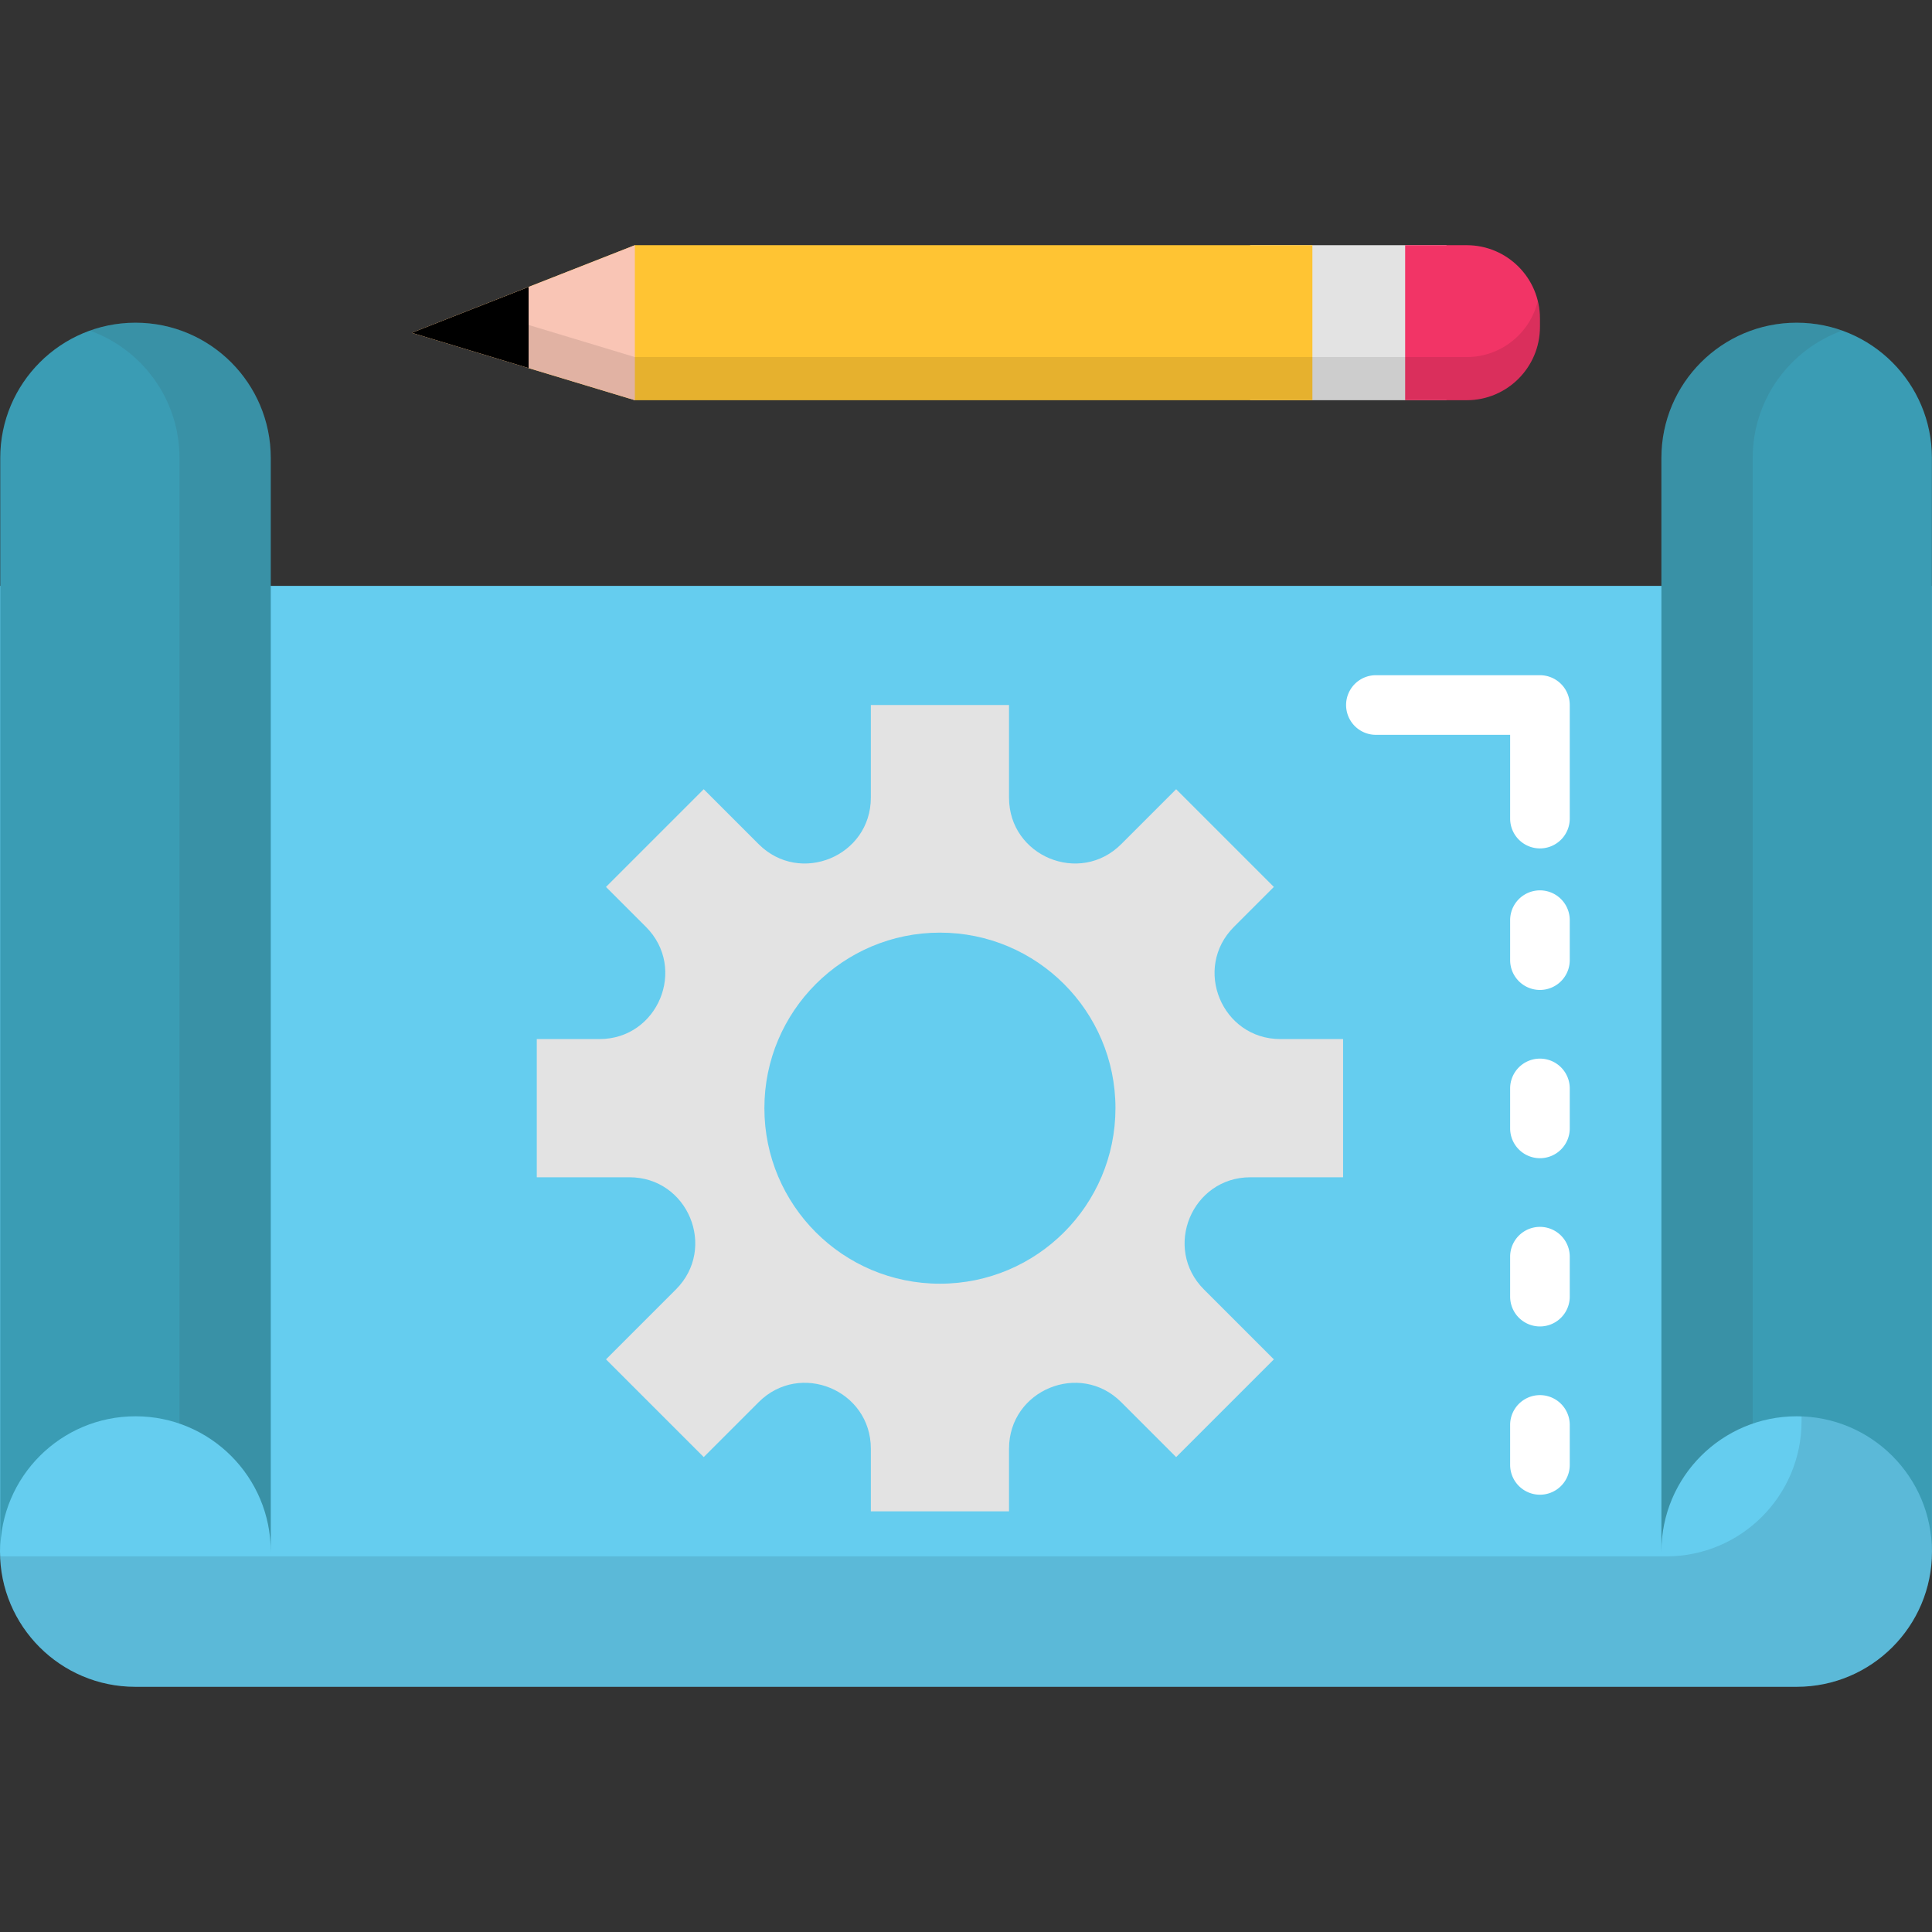 <svg xmlns="http://www.w3.org/2000/svg" viewBox="0 0 512 512"><rect x="0" y="0" width="512" height="512" fill="#333333" stroke="none"/><path fill="#e3e3e3" d="M331.302 64.979h52.04v41.076h-52.04z"/><path d="M369.862 447.021h106.292c19.796 0 35.845-16.049 35.845-35.845V155.26H0v255.916c0 19.796 16.049 35.845 35.845 35.845h334.017z" fill="#65cdef"/><path d="M477.434 155.26v221.352c0 19.796-16.049 35.845-35.845 35.845H1.281c-.419 0-.833-.017-1.249-.032.659 19.217 16.436 34.596 35.814 34.596H476.155c19.796 0 35.845-16.049 35.845-35.845V155.26h-34.566z" opacity=".1"/><path d="M.065 349.992V121.364c0-19.796 16.049-35.845 35.845-35.845s35.845 16.048 35.845 35.845v289.812c0-19.796-16.049-35.845-35.845-35.845S.065 391.379.065 411.176v-61.184z" fill="#3a9cb4"/><path d="M35.911 85.519c-4.246 0-8.317.743-12.096 2.098 13.844 4.963 23.749 18.197 23.749 33.747v255.914c14.074 4.837 24.193 18.182 24.193 33.898V121.364c-.001-19.798-16.05-35.845-35.846-35.845z" fill="#342e30" opacity=".1"/><path d="M440.289 349.992V121.364c0-19.796 16.049-35.845 35.845-35.845s35.845 16.049 35.845 35.845v289.812c0-19.796-16.049-35.845-35.845-35.845s-35.845 16.049-35.845 35.845v-61.184z" fill="#3a9cb4"/><path d="M331.38 311.988h24.55v-36.622h-16.607c-15.519 0-23.291-18.763-12.317-29.738l10.58-10.58-25.896-25.896-14.55 14.551c-10.974 10.974-29.738 3.202-29.738-12.317v-24.55H230.78v24.55c0 15.519-18.763 23.291-29.738 12.317l-14.551-14.551-25.896 25.896 10.58 10.58c10.974 10.974 3.202 29.738-12.317 29.738h-16.607v36.622h24.55c15.519 0 23.291 18.763 12.317 29.738l-18.522 18.522 25.896 25.896 14.551-14.551c10.974-10.974 29.738-3.202 29.738 12.317v16.607h36.622V383.91c0-15.519 18.763-23.291 29.738-12.317l14.551 14.551 25.896-25.896-18.522-18.522c-10.977-10.974-3.206-29.738 12.314-29.738zm-82.29 28.207c-25.691 0-46.518-20.826-46.518-46.518 0-25.691 20.826-46.518 46.518-46.518 25.691 0 46.518 20.826 46.518 46.518-.001 25.691-20.827 46.518-46.518 46.518z" fill="#e3e3e3"/><g fill="#fff"><path d="M408.102 224.838a7.9 7.9 0 0 1-7.899-7.899v-22.202h-35.7a7.9 7.9 0 0 1 0-15.798h43.599a7.9 7.9 0 0 1 7.899 7.899v30.101a7.9 7.9 0 0 1-7.899 7.899zM408.102 262.346a7.9 7.9 0 0 1-7.899-7.899V243.73a7.9 7.9 0 0 1 15.798 0v10.717a7.9 7.9 0 0 1-7.899 7.899zM408.102 306.935a7.9 7.9 0 0 1-7.899-7.899V288.32a7.9 7.9 0 0 1 15.798 0v10.717a7.899 7.899 0 0 1-7.899 7.898zM408.102 351.524a7.9 7.9 0 0 1-7.899-7.899v-10.717a7.9 7.9 0 0 1 15.798 0v10.717a7.9 7.9 0 0 1-7.899 7.899zM408.102 396.113a7.9 7.9 0 0 1-7.899-7.899v-10.717a7.9 7.9 0 0 1 15.798 0v10.717a7.9 7.9 0 0 1-7.899 7.899z"/></g><path fill="#ffc433" d="M347.796 106.058H168.245l-59.113-17.86 59.113-23.219h179.551z"/><path fill="#f9c5b5" d="M168.245 106.058l-59.113-17.86 59.113-23.219z"/><path d="M388.679 106.058h-16.3v-41.08h16.3c10.726 0 19.421 8.695 19.421 19.421v2.237c.002 10.727-8.694 19.422-19.421 19.422z" fill="#f23466"/><path d="M388.679 94.624H168.245l-42.659-12.889-16.454 6.464 59.113 17.861H388.681c10.726 0 19.421-8.695 19.421-19.421V84.4c0-1.587-.212-3.122-.571-4.599-2.069 8.502-9.713 14.823-18.852 14.823z" opacity=".1"/><path d="M476.135 85.519c4.246 0 8.317.743 12.096 2.098-13.844 4.963-23.749 18.197-23.749 33.747v255.914c-14.074 4.837-24.193 18.182-24.193 33.898V121.364c0-19.798 16.049-35.845 35.846-35.845z" fill="#342e30" opacity=".1"/><path d="M140.09 76.037l-30.958 12.161 30.958 9.354z"/></svg>